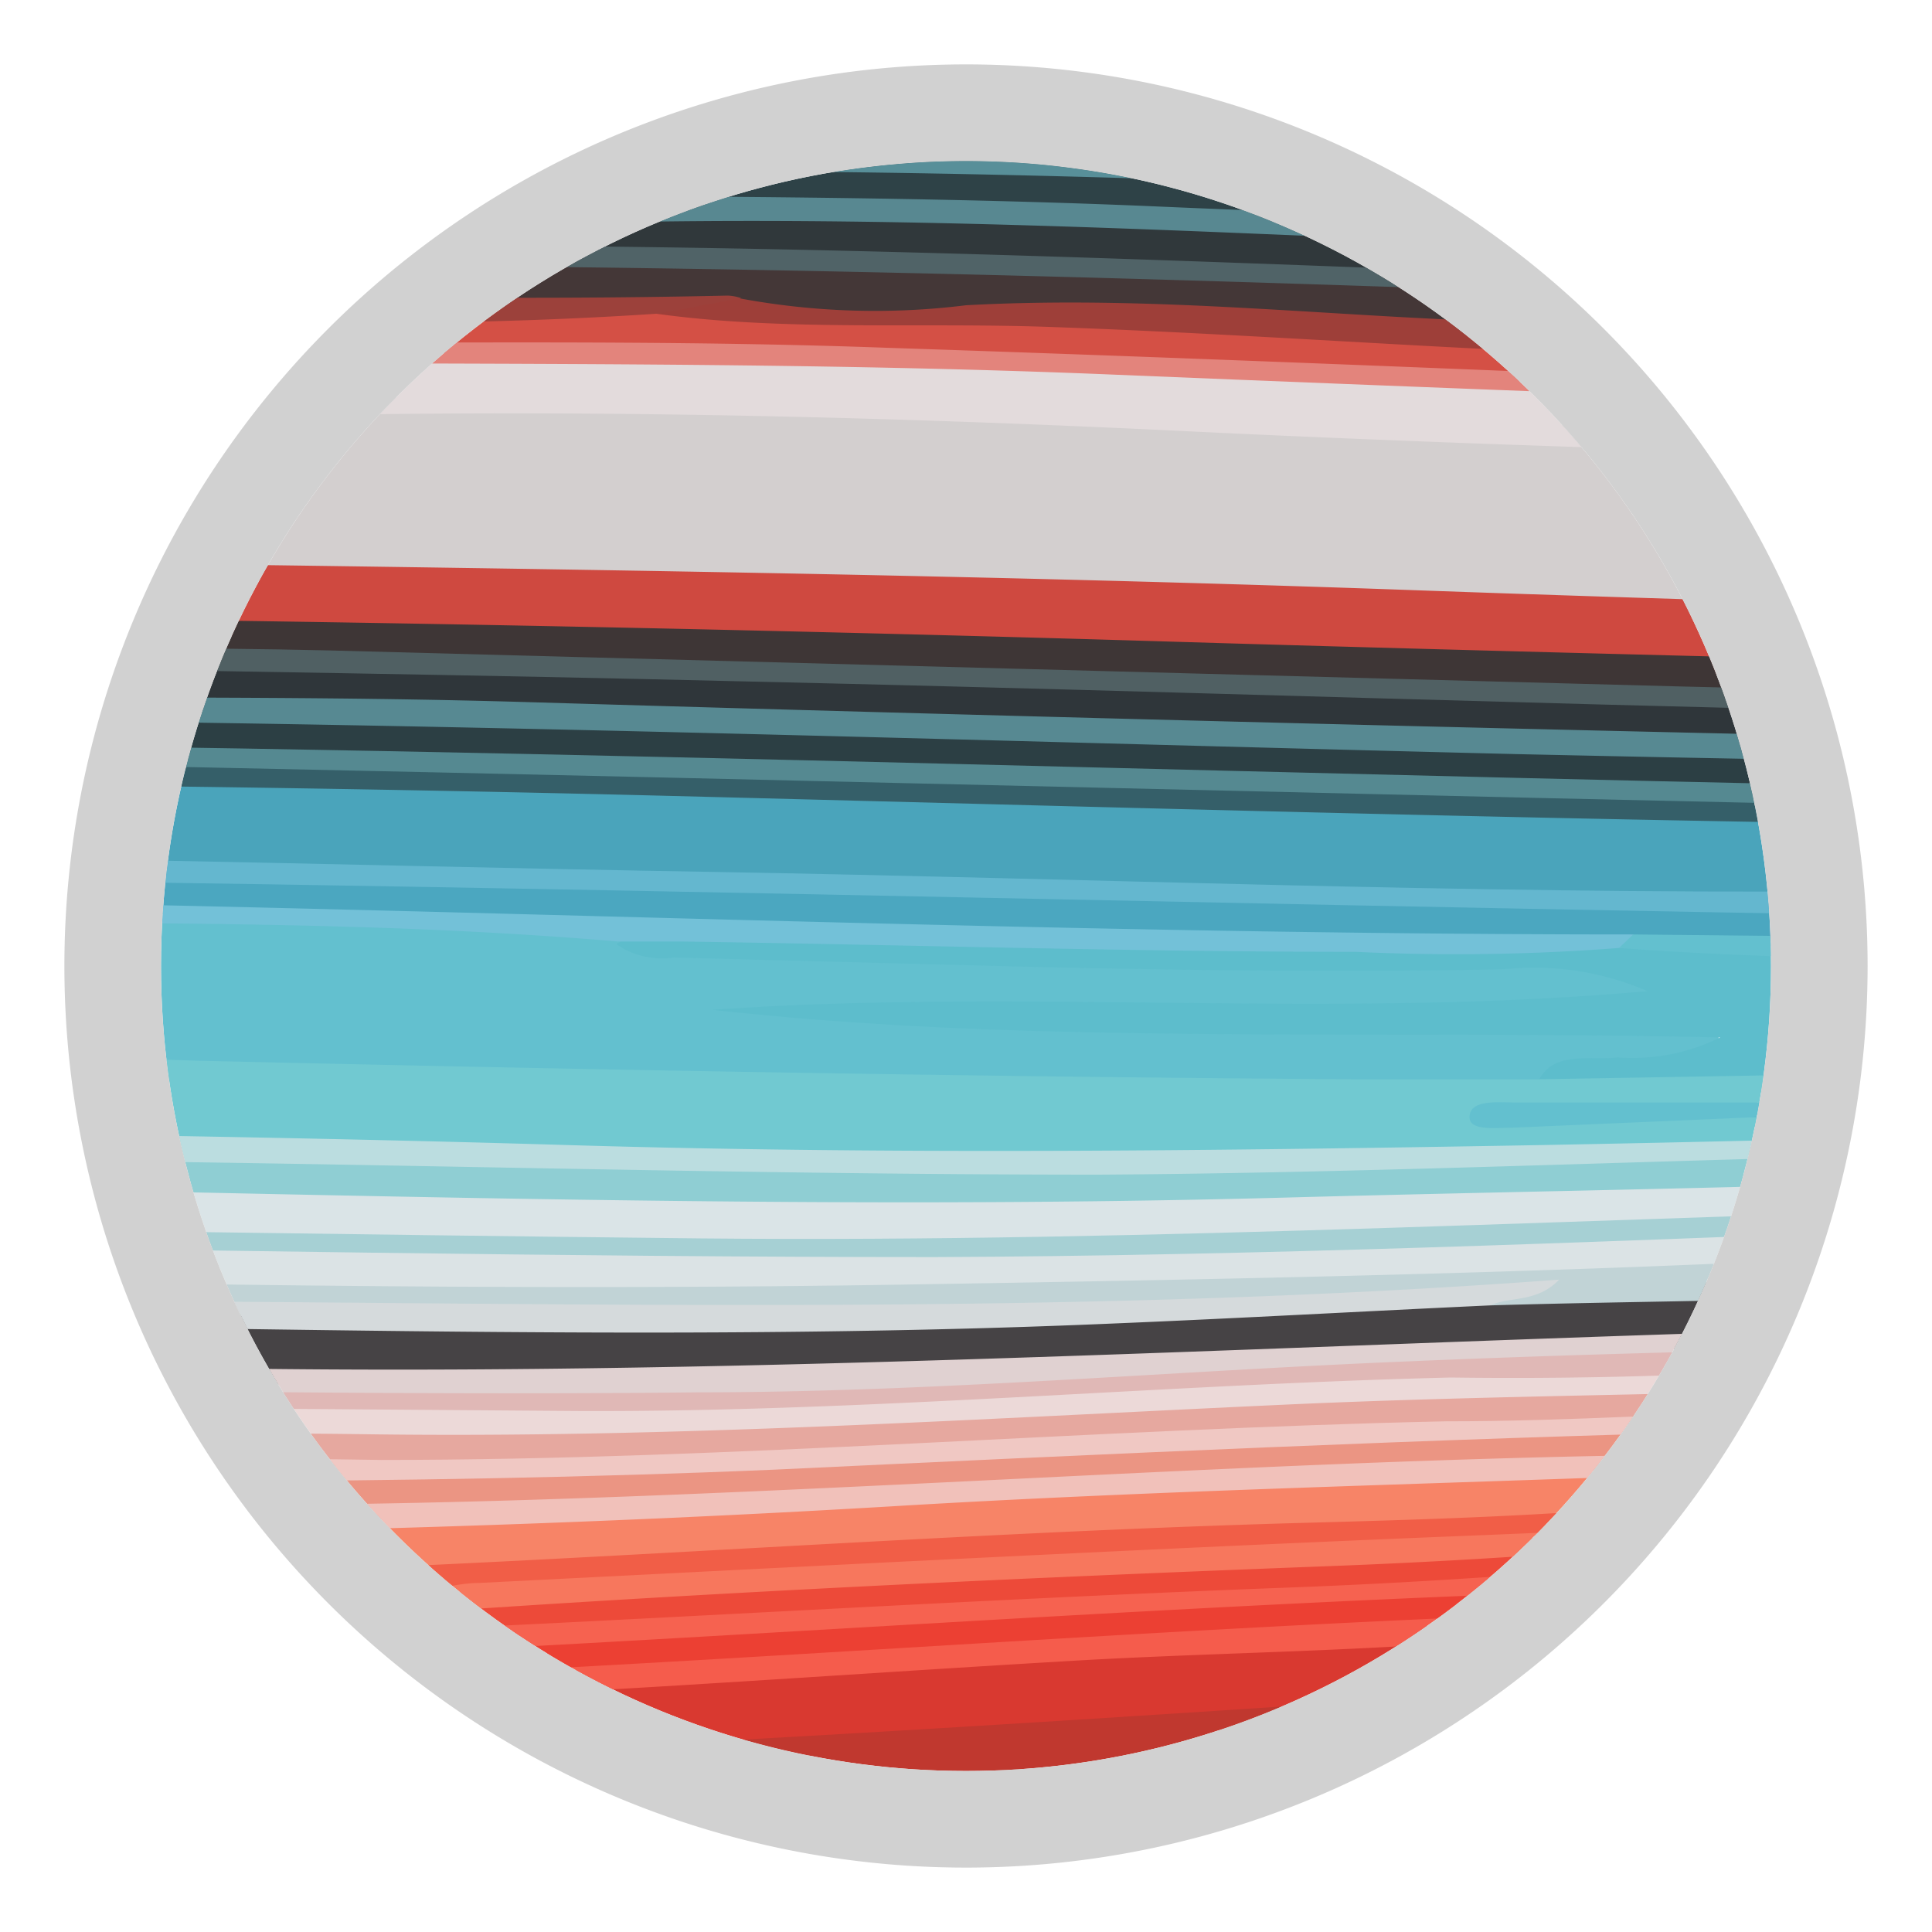 <svg id="Livello_1" data-name="Livello 1" xmlns="http://www.w3.org/2000/svg" xmlns:xlink="http://www.w3.org/1999/xlink" viewBox="0 0 30 30"><defs><style>.cls-1{fill:none;}.cls-2{clip-path:url(#clip-path);}.cls-3{fill:#d3cfcf;}.cls-4{fill:#63c0cf;}.cls-5{fill:#3f2d2d;}.cls-6{fill:#4aa4bb;}.cls-7{fill:#cf4940;}.cls-8{fill:#d93930;}.cls-9{fill:#5dbdcc;}.cls-10{fill:#71c9d1;}.cls-11{fill:#e3dbdc;}.cls-12{fill:#cdc9cb;}.cls-13{fill:#c0382f;}.cls-14{fill:#ad362e;}.cls-15{fill:#57b7c8;}.cls-16{fill:#692d28;}.cls-17{fill:#464345;}.cls-18{fill:#d2c0c1;}.cls-19{fill:#dae4e7;}.cls-20{fill:#2f363a;}.cls-21{fill:#30383b;}.cls-22{fill:#443737;}.cls-23{fill:#53a8be;}.cls-24{fill:#f78467;}.cls-25{fill:#8fced3;}.cls-26{fill:#3e3636;}.cls-27{fill:#dbe3e5;}.cls-28{fill:#c1d3d6;}.cls-29{fill:#bbdde0;}.cls-30{fill:#d45045;}.cls-31{fill:#2c3f44;}.cls-32{fill:#2e4247;}.cls-33{fill:#4ba7c0;}.cls-34{fill:#d05654;}.cls-35{fill:#68332f;}.cls-36{fill:#482826;}.cls-37{fill:#a6d0d4;}.cls-38{fill:#578992;}.cls-39{fill:#469db6;}.cls-40{fill:#f55c4c;}.cls-41{fill:#ec4033;}.cls-42{fill:#eb9583;}.cls-43{fill:#64b7cf;}.cls-44{fill:#ecd9d8;}.cls-45{fill:#ed4a39;}.cls-46{fill:#55b8ca;}.cls-47{fill:#506367;}.cls-48{fill:#506063;}.cls-49{fill:#60b5cc;}.cls-50{fill:#355f69;}.cls-51{fill:#558991;}.cls-52{fill:#f66250;}.cls-53{fill:#588891;}.cls-54{fill:#e3847c;}.cls-55{fill:#e0d1d1;}.cls-56{fill:#3b6e78;}.cls-57{fill:#f1c1ba;}.cls-58{fill:#d5dadc;}.cls-59{fill:#f7775d;}.cls-60{fill:#73c1d8;}.cls-61{fill:#e6a89f;}.cls-62{fill:#e0b8b6;}.cls-63{fill:#f0c8c3;}.cls-64{fill:#f15e47;}.cls-65{fill:#9e3f39;}.cls-66{fill:#3f9cb5;}.cls-67{fill:#9c413b;}.cls-68{fill:#b93c33;}.cls-69{fill:#e5afa9;}.cls-70{fill:#fb8166;}.cls-71{fill:#7d3630;}.cls-72{fill:#edb0a7;}.cls-73{fill:#7b3731;}.cls-74{fill:#ee5e47;}.cls-75{fill:#5dbccd;}.cls-76{fill:#70bfd7;}.cls-77{fill:#588f99;}.cls-78{fill:#6dbed6;}.cls-79{fill:#d1d1d1;}</style><clipPath id="clip-path"><circle class="cls-1" cx="15" cy="15" r="12.5"/></clipPath></defs><g class="cls-2"><g id="IMp4QX"><path class="cls-3" d="M-7.86,8.6l-.43-2.43A2.37,2.37,0,0,1-6.7,5.86c1.93,0,3.81.14,5.7.23,4.45.2,9,0,13.47.09q9,.3,17.91.67c1.57.06,3.15.07,4.71.15a3.84,3.84,0,0,1,1.31.2l.43,2.42a3.25,3.25,0,0,1-2.11.25c-7.46-.26-14.94-.47-22.42-.69C6.91,9,1.44,9.1-4,8.94A11.84,11.84,0,0,1-7.86,8.6Z"/><path class="cls-4" d="M-6.48,16.36l-.35-1.94a1.83,1.83,0,0,1,1.31-.34c4.68,0,9.37,0,14,.22a5.89,5.89,0,0,1,1.22.16,10.1,10.1,0,0,0,2.84.25c3,0,5.86.11,8.8.14a30.7,30.7,0,0,1,3.46,0c.49.06,1.18,0,1,.47s-.82.51-1.4.51c-3,0-5.88,0-8.82-.07a16.13,16.13,0,0,1-2.8-.07,45.69,45.69,0,0,0,5.47.1c2.37.08,4.75.14,7.17,0a1.73,1.73,0,0,1,.51,0c.36,0,.82.1.75.4s-.54.4-.93.43a5.24,5.24,0,0,0-1.92.29,53.72,53.72,0,0,1-6.94.08C9.7,17,2.52,16.74-4.69,16.62A4.27,4.27,0,0,1-6.48,16.36Z"/><path class="cls-5" d="M40.08,27.9l.2,1.14a5.36,5.36,0,0,1-2.74.52c-3.11.29-6.22.42-9.33.69-5.49.47-11,.77-16.44,1.14-4.8.32-9.58.54-14.35.72a2.37,2.37,0,0,1-1.15-.22l-.2-1.13a2.16,2.16,0,0,1,1.43-.4c5-.12,10.09-.39,15.15-.73,4.59-.31,9.17-.46,13.76-.92,4-.41,8-.55,12.07-.92A3.67,3.67,0,0,1,40.08,27.9Z"/><path class="cls-6" d="M37.41,12.86l.2,1.13a11.72,11.72,0,0,1-3.81.16c-5.17,0-10.34,0-15.47-.18-8-.21-15.94-.4-24-.46A2.71,2.71,0,0,1-7,13.29l-.2-1.13a3.17,3.17,0,0,1,1.86-.28c9.2,0,18.32.3,27.46.53q7.07.16,14.17.22A2.65,2.65,0,0,1,37.41,12.86Z"/><path class="cls-7" d="M-7.86,8.6c9.9.18,19.85.21,29.7.56,5,.18,10,.31,15,.46l.15.81a3.12,3.12,0,0,1-1.87.27c-8-.22-15.94-.4-23.88-.68C7.3,9.88,3.32,9.89-.65,9.87c-2,0-3.95.08-5.86-.09a5.27,5.27,0,0,1-1.18-.21Z"/><path class="cls-8" d="M-4.47,27.69l-.18-1a5.22,5.22,0,0,1,2.42-.3c5.73,0,11.54-.55,17.3-.81,2.85-.12,5.69-.23,8.53-.43,2.32-.17,4.67-.42,7-.7,2.09-.25,4.16-.47,6.22-.52.85,0,1.75-.39,2.54-.1l.17,1a2.71,2.71,0,0,1-1.67.5c-4,.27-8.07.66-12.11,1-9.25.81-18.45,1.24-27.64,1.54A6.44,6.44,0,0,1-4.47,27.69Z"/><path class="cls-9" d="M23.89,16.78c.24-.47.8-.31,1.23-.36a3.07,3.07,0,0,0,1.59-.31c-5.34-.13-10.63.13-15.65-.43,4.89-.34,9.61.15,14.52-.29a4.44,4.44,0,0,0-2.23-.34c-4.34.09-8.61-.08-12.89-.18a1.24,1.24,0,0,1-.89-.21,2.25,2.25,0,0,1,1.69-.28c4.38.14,8.81.1,13.21.18.21,0,.43,0,.65,0,2.9.12,5.83.13,8.78.07a23.19,23.19,0,0,1,3.85.21l.38,2.1a9.13,9.13,0,0,1-3.28.59c-2.25.17-4.44,0-6.68.15a1.33,1.33,0,0,1-1-.23c-.11-.2.07-.33.35-.43a.9.9,0,0,0,.22-.06c-.89,0-1.78.07-2.67.1C24.62,17,24.1,17.12,23.89,16.78Z"/><path class="cls-10" d="M27.21,17.35c3.13-.14,6.18.19,9.38-.33.5-.08,1-.08,1.54-.12l0,.33a9.8,9.8,0,0,1-3.69.47c-5.17.16-10.33.3-15.49.38-7.18.11-14.2-.29-21.34-.28-1.33,0-2.82.21-3.94-.31l-.2-1.13c3.19,0,6.4,0,9.58.11,6,.14,12.05.25,18.1.29l2.69,0,5.81-.1c-.86.45-1.47.23-2,.42a28,28,0,0,1-3.49.22A15.82,15.82,0,0,1,27.21,17.35Z"/><path class="cls-11" d="M36.4,7.2a55.63,55.63,0,0,1-6.6-.11C26,7,22.25,6.88,18.51,6.7c-4.71-.23-9.45-.35-14.25-.24C.43,6.54-3.23,6.18-7,6.13c-.42,0-.85,0-1.28,0l-.15-.81a5.89,5.89,0,0,1,2.77-.23c6.71.32,13.56.16,20.31.33,4.81.13,9.54.47,14.36.53,2.1,0,4.11.26,6.21.26a1.53,1.53,0,0,1,1.08.3Z"/><path class="cls-12" d="M-3.41,33.67l-.18-1a2.9,2.9,0,0,1,1.27-.24c9.41-.29,18.88-1,28.34-1.66,3.71-.27,7.42-.47,11.15-.92,1.07.05,2.24-.35,3.25,0l.09.48a5.91,5.91,0,0,1-3,.75c-3.32.34-6.65.6-10,.91-4.57.42-9.12.62-13.69,1-3.36.28-6.71.4-10.06.58-1.93.11-3.86.19-5.8.27A3.28,3.28,0,0,1-3.41,33.67Z"/><path class="cls-13" d="M-4.47,27.69l6.19-.23c6.54-.22,13.1-.62,19.67-1.06,4.36-.29,8.73-.78,13.09-1.14,1.68-.15,3.36-.15,5.05-.43l.12.65c-1.17.69-2.48.49-3.74.63-4.37.3-8.75.75-13.13,1.14-3.65.33-7.31.56-11,.72-4.66.21-9.32.4-14,.53a5.23,5.23,0,0,1-2.22-.17Z"/><path class="cls-14" d="M-4.36,28.33c3.48-.13,7-.22,10.44-.39,5.42-.27,10.84-.44,16.27-.94,4.54-.42,9.06-.69,13.6-1.19-.06.82-1.07.79-1.81.85-1.58.13-3.17.24-4.76.35-.5,0-.32.26-.53.34a8.62,8.62,0,0,1-2.55.42c-3.64.36-7.28.66-10.91.8-2.67.11-5.36.37-8,.47a17.78,17.78,0,0,1-3-.07c-.12-.39-.62-.27-1.09-.26a61.15,61.15,0,0,1-6.62.11,3,3,0,0,1-.93-.16Z"/><path class="cls-15" d="M-9.41-.14c-.12-.65-.68-1.47-.22-1.89s2-.42,3-.61l.52-.09c2-.08,4,0,6,.08a2.92,2.92,0,0,1,1.31.17.32.32,0,0,1,.14.21,1.47,1.47,0,0,1-.18.49c-.19.47-.4.93.53,1.09.3,0,.34.26.1.47C1.16.13.34-.12-.27.27a28.93,28.93,0,0,1-5.1,0C-6.3.23-7.23.17-8.15.13A2.73,2.73,0,0,1-9.41-.14Z"/><path class="cls-16" d="M4.28,28.8c3.28,0,6.6-.25,9.92-.45,2.46-.15,4.91-.23,7.37-.42s4.93-.47,7.39-.71a11.31,11.31,0,0,1,3.59-.45c1.94-.11,3.9-.47,5.82-.44a2.25,2.25,0,0,1,1.48.28l0,.16a2.77,2.77,0,0,1-1.67.46c-3.18.29-6.34.35-9.53.73a3.71,3.71,0,0,0-1.22.31,102.65,102.65,0,0,1-12.8.9,8.46,8.46,0,0,0-.88.1,52.1,52.1,0,0,1-7.86.41,4.19,4.19,0,0,0-1.69-.15c-2.49.19-4.95.17-7.44.29a2.43,2.43,0,0,1-.92-.19l-.09-.49c.95-.51,1.85-.16,2.77-.24,1.6-.13,3.19-.13,4.79-.22A1.52,1.52,0,0,1,4.28,28.8Z"/><path class="cls-17" d="M-5.62,21.22l-.12-.65a4.71,4.71,0,0,1,2.5-.24c5.32.07,10.64.12,16,.12,3.45,0,7-.27,10.46-.41,4.71-.2,9.4-.28,14.14-.75a1.63,1.63,0,0,1,1.24.2l.06.33a3,3,0,0,1-1.43.44c-2.14.4-4.24.24-6.36.51-6.63.2-13.3.62-19.89.7q-7.79.09-15.5-.1A3.1,3.1,0,0,1-5.62,21.22Z"/><path class="cls-18" d="M-3.73,31.89c14.23-.47,28.53-1.6,42.83-2.73L40.28,29l.06.32c-.46.45-1.13.39-1.74.48-2.6.32-5.2.43-7.8.64q-9.63.75-19.25,1.35-7.14.45-14.26.71a2.21,2.21,0,0,1-.93-.16Z"/><path class="cls-19" d="M-6,19l-.09-.48a2.18,2.18,0,0,1,1.56-.32c7.33.06,14.59.36,22,.28,4.23,0,8.51-.26,12.74-.31,2.24,0,4.48-.32,6.72-.4a3.52,3.52,0,0,1,1.44.15l.06.33a2.49,2.49,0,0,1-1.56.41c-8.93.61-17.8.83-26.6.81-5,0-10.06-.13-15.09-.21A2.42,2.42,0,0,1-6,19Z"/><path class="cls-20" d="M37.12,11.24l.06.33a2.7,2.7,0,0,1-1.84.27c-5.28-.09-10.55-.23-15.82-.36C11.41,11.27,3.31,11-4.88,11c-.91,0-1.95.15-2.61-.34l-.08-.48a1.34,1.34,0,0,1,1-.22c4.91.17,9.89.06,14.81.21q10.16.29,20.33.55c2.38.06,4.77.08,7.14.16A2.34,2.34,0,0,1,37.12,11.24Z"/><path class="cls-21" d="M35.86,4.12l.08.49a2.15,2.15,0,0,1-1.58.28C28,4.66,21.58,4.4,15.18,4.17,10.61,4,5.92,4.2,1.36,4c-3-.12-6-.2-9-.32a2.61,2.61,0,0,1-1.13-.26l-.09-.48a1.67,1.67,0,0,1,1.21-.2c1.78,0,3.53.14,5.32.15,4.4.13,8.77.35,13.24.28,5.55-.09,10.94.31,16.41.48,2.24.08,4.49.13,6.72.25A7.65,7.65,0,0,1,35.86,4.12Z"/><path class="cls-22" d="M36,4.93l.09.49a4.13,4.13,0,0,1-1.9.26C28.84,5.38,23.4,5.31,18.05,5c-1.8-.1-3.66.1-5.46,0a6.89,6.89,0,0,1-1.23-.1c-2.57-.23-5.28,0-7.89-.09-3.6-.16-7.23-.27-10.89-.28a2.45,2.45,0,0,1-1.22-.31l-.08-.49a9.94,9.94,0,0,1,3.64-.06C1.59,4,8.35,4,15.1,4.05c2.9,0,5.75.23,8.63.36,3.67.16,7.38.2,11,.41A5.42,5.42,0,0,1,36,4.93Z"/><path class="cls-23" d="M35.54,2.34l.09.49a2,2,0,0,1-1.5.16,8.2,8.2,0,0,0-2.94-.12,6.7,6.7,0,0,1-1.41,0c-4.9-.09-9.7-.47-14.6-.57-4.3-.08-8.65,0-12.92-.15a4.52,4.52,0,0,1-1-.08,4.74,4.74,0,0,0-1.64-.3c-.38,0-.83-.09-.7-.41s.59-.36,1-.37c1,0,2,0,3,.07,3.57.17,7.23.06,10.82.19,6.52,0,12.92.44,19.36.71A8.39,8.39,0,0,1,35.54,2.34Z"/><path class="cls-24" d="M-5,24.61-5.13,24a2,2,0,0,1,1.42-.4c5.15.09,10.36-.06,15.57-.31,4.83-.23,9.66-.48,14.48-.62a6.66,6.66,0,0,0,1.4-.11c.42-.05.89-.14,1,.22-.51.5-1.42.39-2,.73a31,31,0,0,1-5.31.41c-5.21.16-10.45.46-15.68.71-3.11.15-6.21.23-9.27.18A4.6,4.6,0,0,1-5,24.61Z"/><path class="cls-25" d="M38.3,17.87c-6.09.53-12.1.56-18.12.72-8.55.24-16.93-.13-25.38-.22a5.63,5.63,0,0,0-.91.1L-6.2,18c1.18-.57,2.29-.23,3.38-.22,5.76,0,11.48.26,17.24.29s11.47-.19,17.22-.3c2.19-.05,4.4-.39,6.57-.36Z"/><path class="cls-26" d="M-7.69,9.57l5.11,0q10.2.08,20.33.38c6.23.19,12.47.33,18.71.49l.52,0,.08.49A11,11,0,0,1,34,11c-6.88-.13-13.75-.32-20.62-.53-5.5-.17-11-.19-16.58-.3a16.86,16.86,0,0,1-4.47-.26Z"/><path class="cls-27" d="M-5.88,19.76-6,19.27a7.38,7.38,0,0,1,2.42-.13c6.66.05,13.25.36,20,.18,5.83-.14,11.64-.18,17.53-.64a35.45,35.45,0,0,1,4.48-.16l.06.32a2.67,2.67,0,0,1-1.68.5c-4.15.24-8.31.48-12.44.56-4.34.08-8.73.4-13,.35C5.94,20.19.55,20.2-4.81,20.07A1.62,1.62,0,0,1-5.88,19.76Z"/><path class="cls-28" d="M-5.88,19.76c6.75.16,13.51.3,20.33.18,5.45-.09,10.91-.2,16.39-.53a58.12,58.12,0,0,0,7.63-.57l.11.65c-2.14.15-4.29.27-6.44.45-3,.27-6,.24-9,.33.07-.09.21-.12.31-.17s-.09,0-.14,0c-5.48.3-10.94.54-16.32.38-3.78-.12-7.62,0-11.41-.11a6,6,0,0,1-1.36-.11Z"/><path class="cls-29" d="M38.21,17.39a61.1,61.1,0,0,1-6.59.51c-4.84.06-9.72.31-14.56.34-5.83,0-11.58-.19-17.38-.23L-6.2,18l-.08-.49c5,.07,10.07.12,15.08.27s10.08.09,15.16,0c4.72-.09,9.46-.21,14.22-.52Z"/><path class="cls-30" d="M36.17,5.9l.06.33a4.47,4.47,0,0,1-2.13.12C30.4,6,26.56,6.1,22.82,5.89c-4.66-.25-9.35-.45-14.11-.4-3.85,0-7.66-.06-11.47-.16-1.9,0-3.81-.07-5.7-.13l-.09-.49c.44-.39,1-.23,1.45-.22,3.91,0,7.79.18,11.67.31,1.86.06,3.76-.07,5.63-.07,3.14.3,6.47,0,9.62.28,4.25.34,8.64.25,12.9.54a13.56,13.56,0,0,0,2.3,0A1.45,1.45,0,0,1,36.17,5.9Z"/><path class="cls-31" d="M37.24,11.89l0,.32a2.29,2.29,0,0,1-1.69.34c-6-.11-12-.26-18-.37-7-.13-13.91-.48-21-.37-1.33,0-2.82.22-3.94-.3L-7.43,11c2.17-.17,4.25,0,6.37,0,10.21,0,20.28.45,30.43.64C32,11.71,34.68,11.61,37.24,11.89Z"/><path class="cls-32" d="M-8.92,2.61-9,2.13A3,3,0,0,1-7.24,2c1.75.15,3.58,0,5.33.19,4.85.22,9.74.37,14.67.3,4-.05,7.81.26,11.72.37,2.76.07,5.5.18,8.26.27.73,0,1.44.06,2.14.13a3.19,3.19,0,0,1,.86.24l.09.48a44.49,44.49,0,0,1-5.31-.12c-5.74-.1-11.35-.56-17.12-.57C8.28,3.27,3.18,3.21-1.87,3-4.22,2.86-6.66,3-8.92,2.61Z"/><path class="cls-33" d="M-6.91,13.94-7,13.61a16.71,16.71,0,0,1,4.56-.14c6.15,0,12.23.24,18.35.35s12.42.26,18.67.24a7.9,7.9,0,0,1,3.06.26l0,.32a41.75,41.75,0,0,1-5.24.07c-2.4,0-4.79,0-7.15-.06-6.23,0-12.43-.11-18.6-.35-4-.15-8-.14-12-.16A3.67,3.67,0,0,1-6.91,13.94Z"/><path class="cls-34" d="M-3.64,32.38c9.44-.33,18.92-1,28.41-1.64,4.19-.3,8.4-.71,12.58-.86.38,0,.77-.13,1.16-.19-.24.5-.83.35-1.31.42-3,.41-6,.51-9,.74-10.37.81-20.74,1.53-31.06,1.88-.25,0-.5,0-.76,0Z"/><path class="cls-35" d="M40.08,27.9l-7.78.56c-4.92.37-9.85.8-14.76,1.11-6.78.42-13.57.92-20.3,1-.38,0-.78.1-1.17.15L-4,30.27a4.65,4.65,0,0,1,2.14-.33c4.83-.18,9.63-.25,14.48-.57s9.64-.48,14.47-1c4-.47,8-.56,12.07-1a1.94,1.94,0,0,1,.85.09Z"/><path class="cls-36" d="M40,27.42c-3,.51-5.87.49-8.81.73-4.49.38-9,.78-13.48,1.08-7.26.48-14.5.84-21.72,1L-4.07,30a.85.85,0,0,1,.44-.2c3.21,0,6.48-.36,9.66-.27l7.23-.32A.75.75,0,0,0,14,28.8a.27.27,0,0,1,.37-.15c1.52.66,3.41.16,5.14.08,2.67-.12,5.36-.39,8-.6a5.11,5.11,0,0,1,2.51-.4c3.23-.26,6.45-.48,9.67-.68a.46.46,0,0,1,.23.05Z"/><path class="cls-37" d="M38.41,18.52c-2.95.36-5.88.47-8.8.58-5,.19-10.09.4-15.1.42-5.87,0-11.7-.12-17.54-.19-1,0-2,0-2.94-.06L-6,19c5.62.08,11.25.17,16.88.23,7.08.07,14.27-.34,21.4-.5,2-.05,4.06-.32,6.1-.48Z"/><path class="cls-38" d="M37.24,11.89c-4.58,0-9.13-.08-13.68-.18C15,11.5,6.5,11.21-2.09,11.17A39.37,39.37,0,0,1-7.43,11l-.06-.32c5.15.25,10.42.07,15.6.22q11.13.33,22.3.57c2.25,0,4.47.2,6.77.08Z"/><path class="cls-39" d="M13.69,1.57C8.89,1.42,4,1.49-.8,1.33c.57.45,1.73.08,2.22.58C.54,2.42-.25,2-1.1,2.1-3.3,2-5.48,1.94-7.67,1.85A4.09,4.09,0,0,1-9.1,1.64L-9.3.51A6.45,6.45,0,0,1-6.17.34c5.44.15,10.8.51,16.3.5a10.37,10.37,0,0,1,3.65.34A.32.32,0,0,1,13.69,1.57Z"/><path class="cls-40" d="M39.36,23.86c-2.26.52-4.49.31-6.74.64-2.77.41-5.54.53-8.31.85-2.5.29-5,.29-7.5.43-3.46.2-6.92.46-10.37.61-3.7.15-7.42.37-11.09.33l0-.33A2.28,2.28,0,0,1-3.15,26c7.18.07,14.47-.55,21.71-.87,3.92-.18,7.87-.43,11.8-.94,2.53-.33,5-.5,7.53-.64a3.05,3.05,0,0,1,1.44.16Z"/><path class="cls-41" d="M39.33,23.7c-5.77.12-11.6,1.19-17.39,1.45-8.49.39-17,1.17-25.48,1.09a9.7,9.7,0,0,0-1.16.15l-.06-.32a2.1,2.1,0,0,1,1.43-.4c6.62.07,13.36-.52,20-.85,2.68-.13,5.35-.22,8-.42,3-.22,6-.61,9-.93a26.39,26.39,0,0,1,5.52-.26Z"/><path class="cls-42" d="M38.84,21l0,.16a3.39,3.39,0,0,1-1.93.56c-2.42.24-4.83.69-7.26.84a10.65,10.65,0,0,0-2.44.18c-2.28.1-4.54.13-6.82.22-5.27.21-10.58.58-15.83.65-3,.05-6,.07-9,.08a2.05,2.05,0,0,1-.81-.16L-5.31,23a6.71,6.71,0,0,1,3-.25c4.88,0,9.76,0,14.69-.22,4.58-.23,9.16-.44,13.72-.57.43,0,.85,0,1.28,0,3-.4,6-.42,8.93-1A4.83,4.83,0,0,1,38.84,21Z"/><path class="cls-43" d="M37.67,14.32C22.76,14.19,8,13.68-7,13.61L-7,13.29c6.08-.06,12.09.15,18.12.25,5.82.1,11.6.34,17.46.3,3,0,6,.1,9.06.15Z"/><path class="cls-44" d="M-5.42,22.35l-.09-.49a2.77,2.77,0,0,1,1.84-.28c5.09,0,10.17.14,15.29,0,5.6-.14,11.24-.51,16.83-.6a26,26,0,0,0,3.12-.28,13.71,13.71,0,0,1,1.92,0c.61.09.78.27.09.59a23.5,23.5,0,0,1-3.72.4,79.93,79.93,0,0,1-8,.35c-3.05.11-6.12.3-9.17.43-4,.17-8,0-12.06.09-1.58,0-3.17,0-4.74,0A4.1,4.1,0,0,1-5.42,22.35Z"/><path class="cls-45" d="M-4.85,25.58l-.06-.32A6.4,6.4,0,0,1-2.25,25q4.17-.07,8.36-.24c3.49-.15,7-.44,10.49-.56,3-.1,5.94-.21,8.93-.44,2.38-.18,4.77-.48,7.15-.81,1.87-.26,3.72-.31,5.59-.45a1.75,1.75,0,0,1,.89.22l.06.32a9.72,9.72,0,0,1-2.81.3c-3.34.18-6.67.74-10,1.07-2,.2-4,.23-6,.33-5,.25-9.92.55-14.87.79-3.23.16-6.44.26-9.63.23A2.09,2.09,0,0,1-4.85,25.58Z"/><path class="cls-46" d="M34.94-1l.43,2.42a1.61,1.61,0,0,1-1.2.24c-1.36-.1-2.68-.26-4-.44A3.42,3.42,0,0,0,28.51.83c-.5-.06-1.12,0-1.42-.31,0-.14.05-.26.19-.39.52-.45.92-.88.16-1.28-.22-.11,0-.29.2-.41a1.84,1.84,0,0,1,.74-.14c.74.07,1.48.13,2.22.22.32,0,.83,0,.85.23.08.65.92.53,1.55.62.08.11.22-.1.1,0s-.06,0-.11,0c-.43-.31-.14-.5.4-.58A2.82,2.82,0,0,1,34.94-1Z"/><path class="cls-47" d="M36,4.93c-2.74.15-5.34-.14-8-.24-7.92-.31-15.84-.57-23.86-.57-4.06,0-8.06-.25-12.09-.38-.26,0-.52,0-.77,0l-.06-.32c4.79.14,9.55.43,14.38.4,9.29-.06,18.36.53,27.55.74a12.35,12.35,0,0,0,2.79.05Z"/><path class="cls-48" d="M-7.63,9.89c4.19.27,8.51.11,12.75.21l21,.56,10.93.26.06.32c-4.08-.1-8.16-.19-12.23-.3-4.45-.12-8.89-.26-13.35-.36-4.11-.1-8.24-.16-12.36-.23l-6.75-.13Z"/><path class="cls-49" d="M13.63,1.25C10.31,1,6.84,1.15,3.48,1-.76.8-5,.67-9.3.51l0-.32a10.91,10.91,0,0,1,3.6,0C-4,.21-2.25.31-.46.28A56.86,56.86,0,0,1,5.25.45C9.12.51,13,.5,16.87.57,19.93.62,22.9.92,26,1a31.52,31.52,0,0,1,5.27.29c.43.08,1,.05.5.53a23.91,23.91,0,0,1-4.06,0c-3.91.06-7.64-.43-11.53-.45A8.05,8.05,0,0,1,13.63,1.25Z"/><path class="cls-50" d="M37.41,12.86c-9.17,0-18.25-.28-27.35-.51q-8.61-.21-17.29-.19l-.06-.33a9,9,0,0,1,3-.15c9.31,0,18.56.32,27.82.55,4.3.11,8.62.12,12.92.23a2.43,2.43,0,0,1,.86.08Z"/><path class="cls-51" d="M37.35,12.54c-2.22,0-4.46,0-6.67,0-9.11-.19-18.22-.43-27.33-.62-3.53-.08-7.09-.06-10.64-.08l0-.32c11.82,0,23.53.41,35.28.66,3.1.07,6.18.22,9.35,0Z"/><path class="cls-52" d="M-4.85,25.58c8.24.06,16.6-.62,24.9-.93,4.5-.17,9-.66,13.48-1.23,1.89-.24,3.79-.25,5.69-.37l0,.16c-2,.41-4.05.31-6.09.56-3.37.42-6.76.87-10.12,1-8,.32-16.16,1-24.19,1.18a16.15,16.15,0,0,0-3.6.12Z"/><path class="cls-53" d="M-1.89,2.85C-.06,2.9,1.76,3,3.59,3c4.82.07,9.7,0,14.47.21C24,3.47,30,3.52,35.83,4l0,.16A61.47,61.47,0,0,1,29.62,4c-6.7-.11-13.25-.68-20-.55-4.06.08-8-.14-12-.3C-2.48,2.82-2.21,2.81-1.89,2.85Z"/><path class="cls-54" d="M-8.46,5.2a28.85,28.85,0,0,1,5.73,0c5.45.26,11,0,16.49.2,6.36.21,12.69.49,19,.74,1.14,0,2.29,0,3.44.08l.06.32C30,6.31,23.66,6.08,17.36,5.82,12.62,5.62,7.81,5.66,3,5.63c-3.84,0-7.64-.18-11.46-.27Z"/><path class="cls-33" d="M31.67,1.7a3.84,3.84,0,0,0-2.28-.39C21.78,1.15,14.31.6,6.6.74,4.22.78,1.89.55-.47.44-.44.29-.3.18-.11.1A3.11,3.11,0,0,1,1.42,0C7.24.25,13.16.18,19,.24A7.87,7.87,0,0,1,21.5.47C24,.62,26.63.62,29.15.8A2.67,2.67,0,0,1,30.2,1c1.75.09,3.37.46,5.17.41l.06.33c-.61.41-1.33.16-2,.35C32.83,2,32,2.24,31.67,1.7Z"/><path class="cls-55" d="M-5.62,21.22c2.6-.18,5.15-.09,7.68,0,8.28.2,16.69-.28,25.06-.54l3.61-.1c.1.07.1.16,0,.24a19.3,19.3,0,0,1-4.88.36c-4.27.08-8.56.32-12.84.53-3.3.16-6.51,0-9.77,0-2.48,0-5,.1-7.44,0a4.55,4.55,0,0,1-1.35-.14Z"/><path class="cls-56" d="M-1,1.88l2.43,0c4.12.19,8.31.18,12.5.18,5.35,0,10.5.53,15.84.57a7.86,7.86,0,0,0,1.53-.05c1,.11,2,0,3,.16l1.37.06.11.65a1.38,1.38,0,0,1-.83,0,16.17,16.17,0,0,0-4.33-.33c-6.5-.14-12.87-.66-19.44-.6-3.72,0-7.4-.08-11.06-.23-.41,0-.9.07-1.16-.19A.2.2,0,0,1-1,1.88Z"/><path class="cls-57" d="M-5.22,23.48c3.65,0,7.29-.07,10.94-.13,6.69-.11,13.47-.67,20.17-.76l1.15,0c0,.41-.44.28-.75.3-4.15.16-8.29.25-12.44.5-6.07.36-12.09.48-18.08.47a4.77,4.77,0,0,0-.9.13Z"/><path class="cls-58" d="M-5.79,20.25a41.52,41.52,0,0,1,6-.05c7.93,0,15.81.28,24-.33-.34.36-.77.26-1.07.4-1.94.09-3.89.2-5.82.28-7.38.32-14.6,0-21.89,0H-5.74Z"/><path class="cls-59" d="M39.16,22.73a79.72,79.72,0,0,0-8.95.79c-3.22.42-6.41.68-9.6.8-4.74.18-9.48.4-14.23.73A2,2,0,0,1,6,25a.93.93,0,0,1,.63-.44c2.51-.31,5-.36,7.49-.48,3.79-.17,7.58-.33,11.37-.46,1.1,0,2.23-.4,3.36-.45,3.07-.33,6.14-.88,9.22-1a2.54,2.54,0,0,1,1,.08Z"/><path class="cls-60" d="M-6.91,13.94c10.83,0,21.46.57,32.27.57.09.14.06.22-.22.21a33,33,0,0,1-4.09.06c-3.49,0-7-.11-10.45-.16-.34,0-.68,0-1,0-3.4-.29-6.89-.29-10.39-.29a48.31,48.31,0,0,0-6,.05Z"/><path class="cls-61" d="M-5.42,22.35c3.69,0,7.4-.13,11.06-.08,4.74.07,9.54-.24,14.34-.46,2.41-.11,4.82-.14,7.23-.2a13.38,13.38,0,0,0,2.59-.21c-.16.59-.95.4-1.44.59-2.37.15-4.72.16-7.08.24-3.39.1-6.81.36-10.2.46-5.1.15-10.17.14-15.23.12a4.67,4.67,0,0,1-1.21-.14Z"/><path class="cls-62" d="M-5.57,21.54c5.47,0,10.93.14,16.42.08,3.63,0,7.33-.33,11-.48,2.33-.1,4.65-.16,7-.21a10.67,10.67,0,0,0,2-.21,1.72,1.72,0,0,1,.86-.08c.22.05.48.16,0,.28a71.12,71.12,0,0,1-9.18.47c-4.51.11-9.08.54-13.56.52l-13.46-.1c-.29,0-.6,0-.9.05Z"/><path class="cls-63" d="M-5.36,22.67c3.76,0,7.53-.06,11.28,0,5.47,0,11-.48,16.53-.6,1.93,0,3.87-.13,5.81-.2-.12.47-.6.33-1,.35-5.06.12-10.14.36-15.22.6C6.21,23.07.46,23-5.31,23Z"/><path class="cls-64" d="M28.82,23.4c-2.37.33-4.72.39-7.08.49-4.76.2-9.53.45-14.3.69-.3,0-.6.09-.9.13a76,76,0,0,1-8.23.3A14.21,14.21,0,0,1-5,24.94L-5,24.61a23.05,23.05,0,0,1,4-.1c7,0,14.11-.66,21.13-.86,2.19-.06,4.37-.12,6.58-.37a7.51,7.51,0,0,1,2.93-.3C29.61,23.33,29,23.19,28.82,23.4Z"/><path class="cls-65" d="M36.17,5.9c-2.65-.12-5.28-.31-8-.33-4,0-7.84-.35-11.78-.49-2.07-.08-4.21.07-6.21-.21a2.22,2.22,0,0,1,1.29-.24A11.45,11.45,0,0,0,15,4.74c2.94-.16,5.67.18,8.5.26,4.2.11,8.38.27,12.57.42Z"/><path class="cls-66" d="M31.67,1.7a4.84,4.84,0,0,0,1.92.15,3.82,3.82,0,0,1,1.9.17l0,.32a37.4,37.4,0,0,1-4.76-.22c-5.73-.07-11.3-.65-17.09-.55l-.06-.32a67.16,67.16,0,0,1,8.77.17Z"/><path class="cls-67" d="M11.51,4.63l-1.29.24c-5.09.34-10,0-14.94-.14-1.27,0-2.55,0-3.83,0l-.09-.48c6.65.1,13.22.49,19.94.34A.73.73,0,0,1,11.51,4.63Z"/><path class="cls-68" d="M39.85,26.61c-3.18,0-6.41.36-9.62.56a4.54,4.54,0,0,1-1.27,0L28.17,27A49.87,49.87,0,0,1,34,26.42c.71-.06,1.5,0,1.93-.61l3.7-.33Z"/><path class="cls-69" d="M27.26,22.19c.35-.09.76-.08,1-.35.51-.14,1.12-.08,1.54-.44l3.7-.33a23.08,23.08,0,0,1,2.88-.64,6.12,6.12,0,0,1,2.38,0l.08.49-11,1.28A3.08,3.08,0,0,1,27.26,22.19Z"/><path class="cls-59" d="M29.58,23.1c-1-.12-2,.22-2.92.18a6.72,6.72,0,0,1,2.06-.53,2.6,2.6,0,0,1,1.46-.4c2.5-.12,5-.68,7.48-.87a2.3,2.3,0,0,1,1.3.12l.08.48a6.27,6.27,0,0,1-2.39.24c-2,.2-4,.5-6.06.76A3.12,3.12,0,0,1,29.58,23.1Z"/><path class="cls-70" d="M-5,24.94a10.2,10.2,0,0,1,2.69-.14c2.94-.05,5.87-.06,8.81-.09L6,25c-3.67.23-7.31.3-10.94.28Z"/><path class="cls-13" d="M4.28,28.8c-2.85.21-5.69.36-8.5.34l-.08-.48c1-.33,1.92,0,2.9,0,2-.1,3.88-.14,5.82-.21.25,0,.54-.09.67.1C4.9,28.76,4.55,28.71,4.28,28.8Z"/><path class="cls-71" d="M39.93,27.1c-3.11.4-6.2.47-9.3.74l-3.11.29c-.3-.46.37-.38.64-.4,3.3-.27,6.61-.53,9.91-.75a15.67,15.67,0,0,0,1.81-.21Z"/><path class="cls-72" d="M39,21.6a46,46,0,0,0-5.83.57c-1.47.14-2.94.38-4.41.58-.77-.21-1.66.34-2.43.12.27-.07.59-.1.75-.3,3.09-.44,6.18-.57,9.27-1.1.83-.14,1.71-.22,2.56-.36Z"/><path class="cls-4" d="M25.14,14.72l.22-.21,12.36.13,0,.16a33,33,0,0,1-5,0A60.61,60.61,0,0,1,25.14,14.72Z"/><path class="cls-73" d="M6,29.48c-2.11.27-4.17.19-6.26.33-1.29.08-2.56.1-3.84.14l-.06-.32c3-.24,6-.11,9.05-.41A1.49,1.49,0,0,1,6,29.48Z"/><path class="cls-74" d="M29.58,23.1a74.11,74.11,0,0,1,9.46-1l0,.16c-2.94.36-5.88.52-8.82,1-.47.08-.95.1-1.43.15A1.33,1.33,0,0,1,29.58,23.1Z"/><path class="cls-4" d="M27.21,17.35l-3.71.16c-.3,0-.71.06-.68-.19s.45-.2.71-.2l4.17,0Z"/><path class="cls-75" d="M21.32.7A13,13,0,0,0,19.11.44,62.53,62.53,0,0,0,12.52.29C9.39.16,6.2.26,3.09.1,2.6.07,1.88.2,1.82-.31c-.09-.07-.16-.19-.29-.21C.2-.73.07-1.43,1.22-2.2a2.41,2.41,0,0,1,1.71-.32c5.64.32,11.41.22,17.08.4,2.32.07,4.61.26,6.91.41.32,0,.73,0,.72.29l-.07.08c-.21.45,1.58-.16.78.74A7,7,0,0,1,27.17.5c-.42.34-.9.17-1.33.18C24.33.7,22.86.55,21.32.7Z"/><path class="cls-76" d="M1.82-.31A36.62,36.62,0,0,0,8.24,0c3.39.09,6.81.1,10.22.16.27,0,.77-.13.65.25L9.54.42C6.82.4,4.1.4,1.44.2.9.16.33.21-.22.21A.78.78,0,0,0-.27.07C.35-.46,1.13-.13,1.82-.31Z"/><path class="cls-77" d="M-2,2.38l0-.18L-1,2a22.55,22.55,0,0,0,4.14.23c5.4.12,10.84.15,16.23.31,5,.14,10,.41,15,.62a2.35,2.35,0,0,1,.73.07c.24.1-.08.15-.19.21-8.7-.26-17.29-.87-26.11-.77C5.15,2.75,1.59,2.54-2,2.38Z"/><path class="cls-78" d="M21.32.7c.06-.46.5-.28.84-.28l5,.08,2.65.16c.26,0,.7-.05.38.3C27.23.92,24.25.88,21.32.7Z"/></g></g><path class="cls-79" d="M15,2.5A12.5,12.5,0,1,1,2.5,15,12.5,12.5,0,0,1,15,2.5M15,1A14,14,0,1,0,29,15,14,14,0,0,0,15,1Z"/></svg>